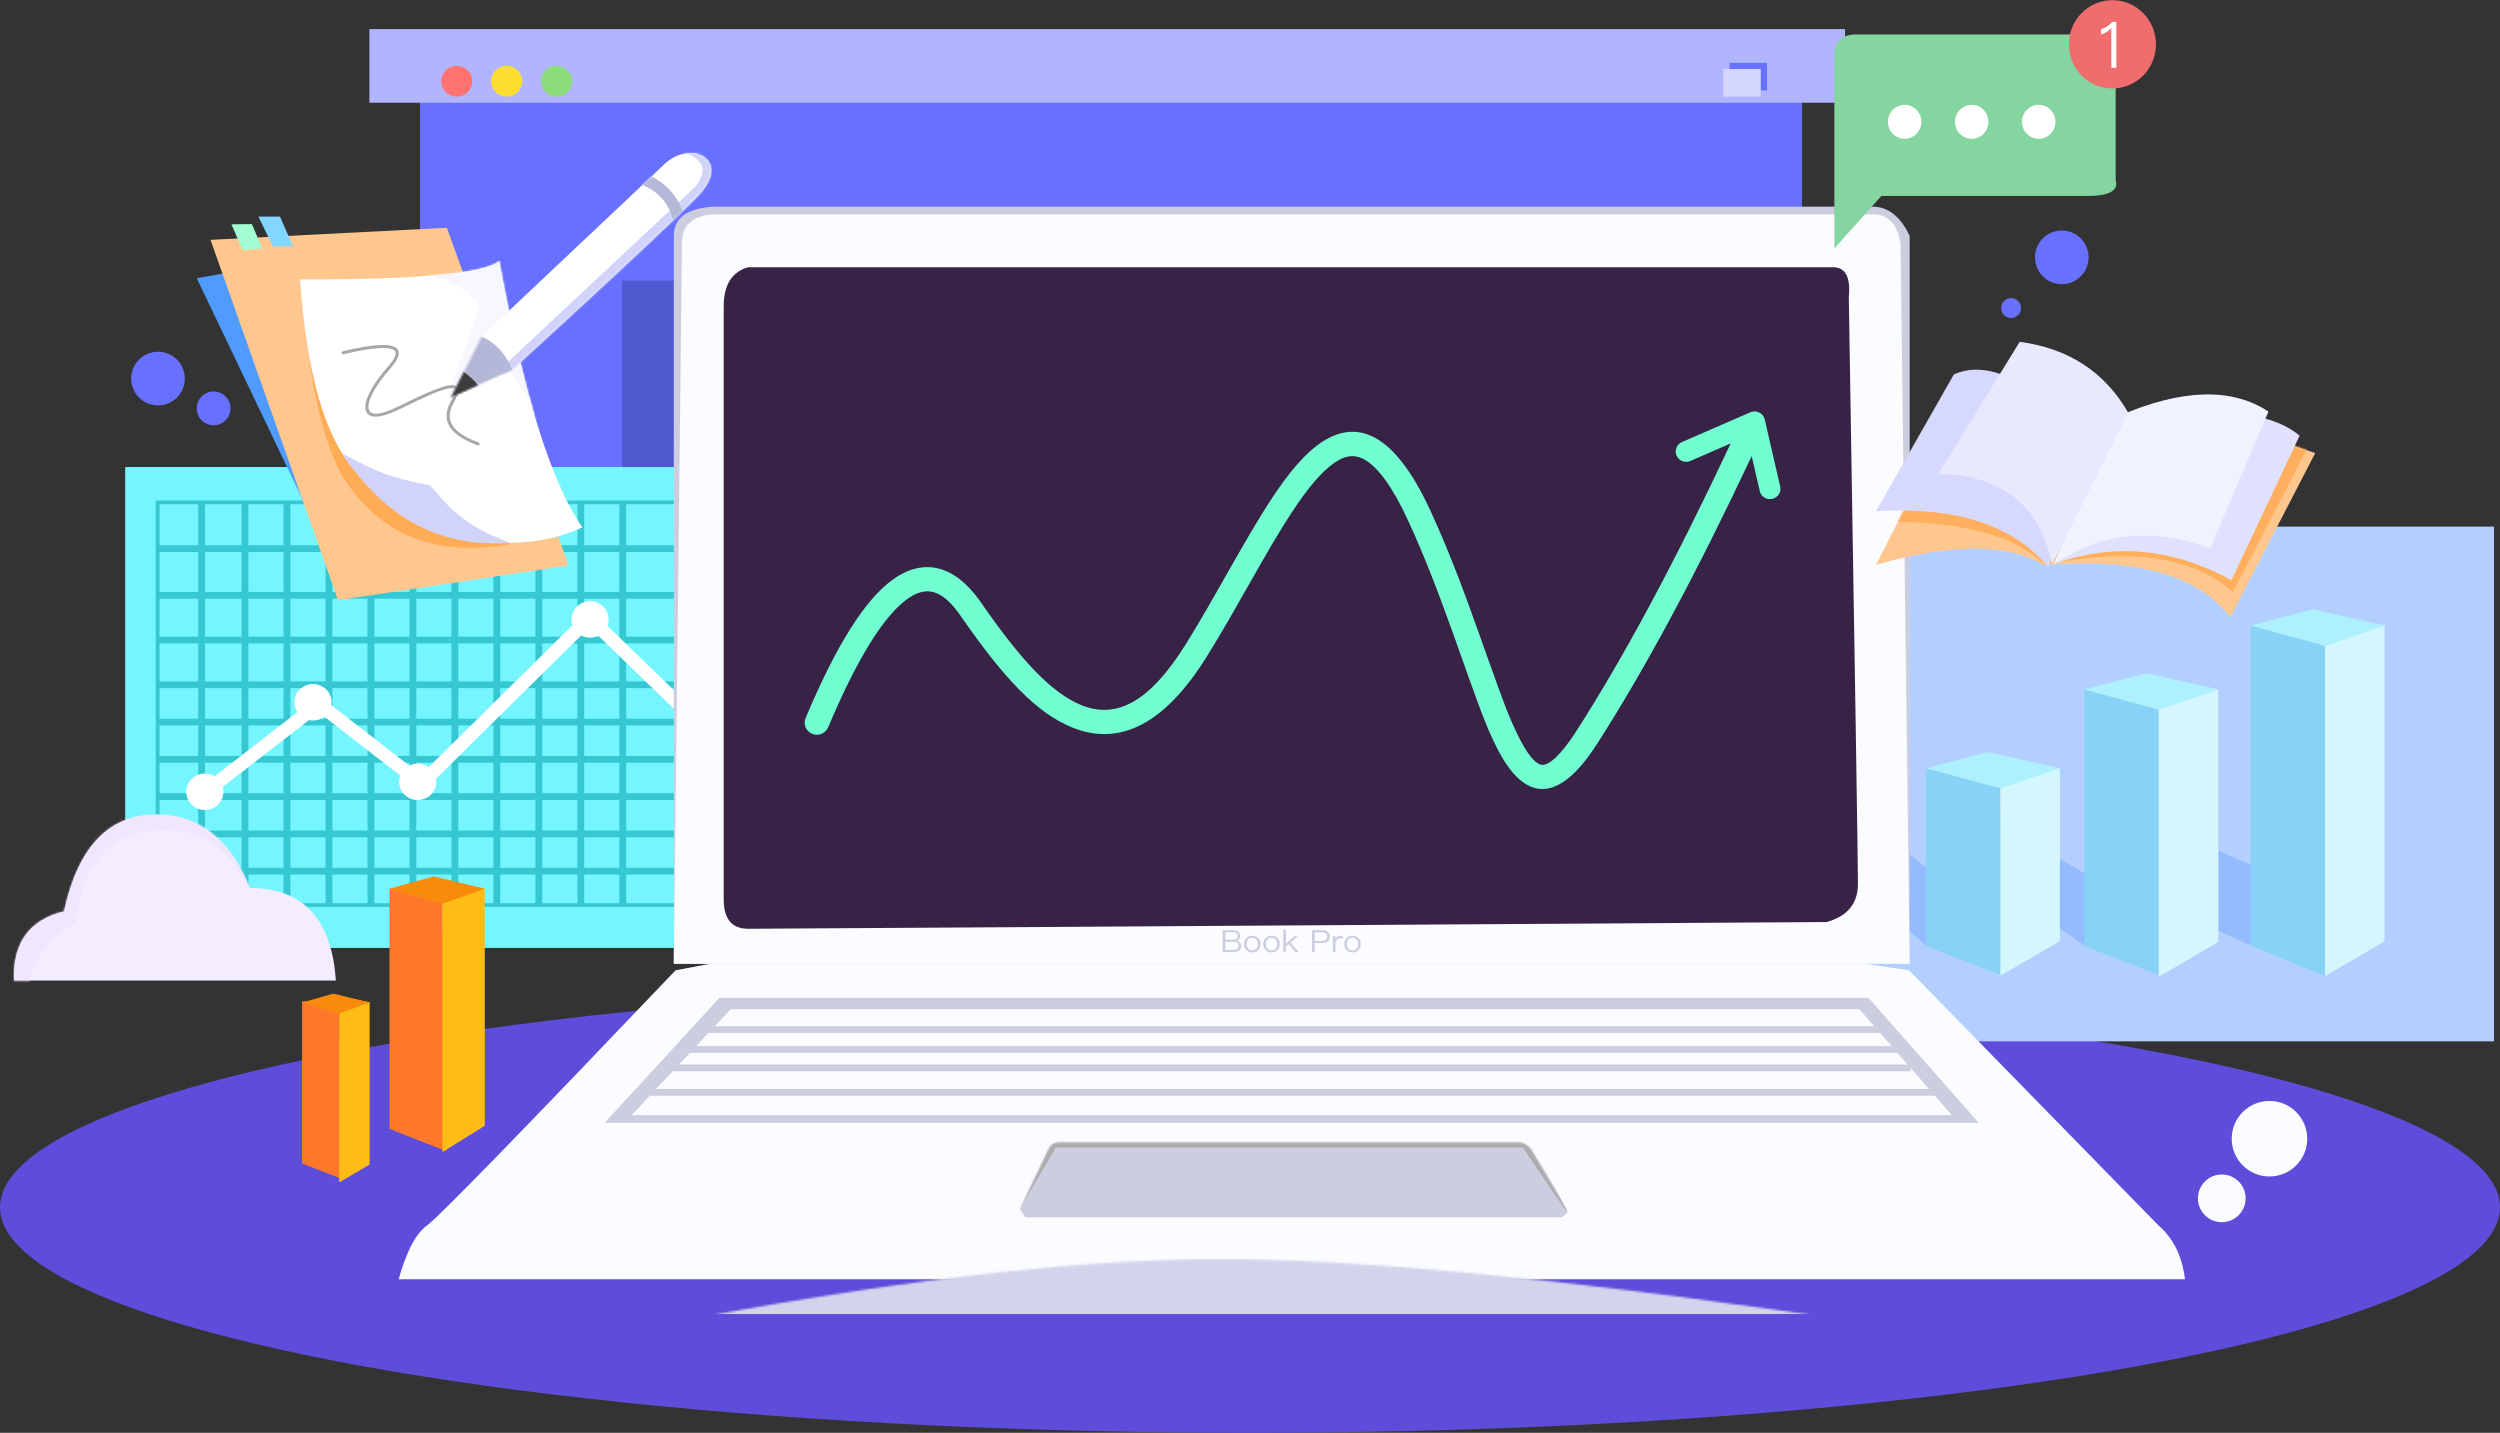 <?xml version="1.0" encoding="UTF-8"?>
<svg width="1258px" height="721px" viewBox="0 0 1258 721" version="1.1" xmlns="http://www.w3.org/2000/svg" xmlns:xlink="http://www.w3.org/1999/xlink">
    <rect x="0" y="0" width="1258" height="721" fill="#333333" stroke="none"/>
    <!-- Generator: Sketch 60.1 (88133) - https://sketch.com -->
    <title>办公电脑</title>
    <desc>Created with Sketch.</desc>
    <defs>
        <path d="M139.937,33.756 C256.089,11.252 351.21,6.39488462e-14 425.3,6.39488462e-14 C499.391,6.39488462e-14 611.169,11.252 760.636,33.756 L886.215,162.202 C893.65,168.629 898.071,177.633 899.478,189.211 L0.604,189.211 C4.605,175.056 9.34,166.052 14.807,162.202 C20.274,158.351 61.984,115.536 139.937,33.756 Z" id="path-1"></path>
        <path d="M273.578,2.84217094e-14 L12.327,2.84217094e-14 C4.113,2.32 0.006,8.883 0.006,19.688 C0.006,30.493 0.006,129.739 0.006,317.426 C-0.177,327.729 3.93,332.881 12.327,332.881 C20.724,332.881 201.622,331.751 555.021,329.49 C565.509,326.557 570.753,320.144 570.753,310.249 C570.753,300.354 569.221,201.921 566.158,14.951 C567.144,4.984 564.48,2.84217094e-14 558.166,2.84217094e-14 C551.852,2.84217094e-14 456.989,2.84217094e-14 273.578,2.84217094e-14 Z" id="path-3"></path>
        <path d="M20.378,0.406 L251.265,0.406 C253.435,0.322 255.506,1.439 257.477,3.757 C267.22,19.799 274.68,32.355 275.529,34.256 C276.095,35.524 275.18,36.79 272.784,38.055 L2.978,38.055 L0.44,33.938 C9.2,15.401 14.063,5.178 15.029,3.269 C15.994,1.36 17.777,0.406 20.378,0.406 Z" id="path-5"></path>
        <path d="M0.034,84.418 C35.792,84.418 89.781,84.418 162,84.418 C159.944,53.363 145.488,37.835 118.634,37.835 C108.402,12.431 91.992,0.165 69.406,1.036 C46.82,1.907 32.094,18.095 25.229,49.6 C7.793,53.865 -0.605,65.472 0.034,84.418 Z" id="path-7"></path>
        <path d="M0,10.037 C58.79,10.235 92.206,7.157 100.249,0.803 C112.521,67.963 126.465,112.63 142.08,134.804 C127.619,141.672 110.513,143.975 90.762,141.713 C61.136,138.321 48.841,130.623 26.857,105.326 C12.201,88.46 3.249,56.698 0,10.037 Z" id="path-9"></path>
        <path d="M15.161,92.568 C67.827,42.852 98.608,13.815 107.505,5.456 C120.849,-7.082 141.892,3.513 124.058,21.78 C112.168,33.958 81.06,63.052 30.733,109.062 L0.001,122.904 L15.161,92.568 Z" id="path-11"></path>
        <path d="M35.979,5.893 L0,76.422 C37.513,65.558 65.653,65.558 84.42,76.422 C131.18,72.883 162.468,81.673 178.285,102.792 L221,20.18 L162.074,0 L35.979,5.893 Z" id="path-13"></path>
    </defs>
    <g id="页面-1" stroke="none" stroke-width="1" fill="none" fill-rule="evenodd">
        <g id="画板" transform="translate(-1619, -784)">
            <g id="办公电脑" transform="translate(1619, 784)">
                <g id="编组-3" transform="translate(211, 27)">
                    <g id="矩形">
                        <g id="蒙版" fill="#6871FF">
                            <g transform="translate(0.348, 0)" id="矩形">
                                <rect x="0" y="0" width="695.43" height="409"></rect>
                            </g>
                        </g>
                        <rect fill="#B1B5FF" x="-25.117" y="-12.347" width="742.525" height="37.042"></rect>
                        <ellipse id="椭圆形" fill="#FF7272" cx="18.838" cy="13.891" rx="7.849" ry="7.717"></ellipse>
                        <ellipse id="椭圆形备份-94" fill="#FFDE30" cx="43.955" cy="13.891" rx="7.849" ry="7.717"></ellipse>
                        <ellipse id="椭圆形备份-95" fill="#8BDD7A" cx="69.072" cy="13.891" rx="7.849" ry="7.717"></ellipse>
                    </g>
                    <rect id="矩形" fill="#5058D0" x="102.038" y="114.211" width="572.984" height="263.921"></rect>
                    <rect id="矩形" fill="#6871FF" x="659.324" y="4.63" width="18.838" height="13.891"></rect>
                    <rect id="矩形备份-3" fill="#D4D6FF" x="656.185" y="7.717" width="18.838" height="13.891"></rect>
                </g>
                <ellipse id="椭圆形-2" fill="#5D4DDA" cx="629" cy="607.5" rx="629" ry="113.5"></ellipse>
                <g id="表格" transform="translate(63, 235)">
                    <rect id="矩形" fill="#74F5FF" x="0" y="0" width="409" height="242"></rect>
                    <path d="M15.362,221.364 L15.362,16.884 L309.15,16.884 L309.15,221.364 L15.362,221.364 Z M79.688,205.075 L62.003,205.075 L62.003,219.488 L79.688,219.488 L79.688,205.075 Z M164.176,205.075 L146.491,205.075 L146.491,219.488 L164.176,219.488 L164.176,205.075 Z M100.81,205.075 L83.125,205.075 L83.125,219.488 L100.81,219.488 L100.81,205.075 Z M185.298,205.075 L167.613,205.075 L167.613,219.488 L185.298,219.488 L185.298,205.075 Z M36.724,205.075 L17.282,205.075 L17.282,219.488 L36.724,219.488 L36.724,205.075 Z M206.42,205.075 L188.735,205.075 L188.735,219.488 L206.42,219.488 L206.42,205.075 Z M121.932,205.075 L104.247,205.075 L104.247,219.488 L121.932,219.488 L121.932,205.075 Z M227.542,205.075 L209.857,205.075 L209.857,219.488 L227.542,219.488 L227.542,205.075 Z M58.566,205.075 L40.161,205.075 L40.161,219.488 L58.566,219.488 L58.566,205.075 Z M248.664,205.075 L230.979,205.075 L230.979,219.488 L248.664,219.488 L248.664,205.075 Z M143.054,205.075 L125.369,205.075 L125.369,219.488 L143.054,219.488 L143.054,205.075 Z M307.23,18.76 L252.101,18.759 L252.101,39.388 L279.327,39.388 L279.327,42.797 L252.101,42.797 L252.101,62.845 L279.327,62.845 L279.327,66.253 L252.101,66.253 L252.101,85.356 L279.327,85.357 L279.327,88.765 L252.101,88.765 L252.101,107.868 L279.327,107.868 L279.327,111.277 L252.101,111.276 L252.101,126.628 L279.327,126.628 L279.327,130.036 L252.101,130.036 L252.101,145.387 L279.327,145.388 L279.327,148.796 L252.101,148.796 L252.101,164.147 L279.327,164.147 L279.327,167.556 L252.101,167.556 L252.101,182.907 L279.327,182.907 L279.327,186.315 L252.101,186.315 L252.101,201.666 L279.327,201.667 L279.327,205.075 L252.101,205.075 L252.101,219.488 L307.23,219.488 L307.23,18.76 Z M248.664,201.666 L248.664,186.315 L230.979,186.315 L230.979,201.666 L248.664,201.666 Z M164.176,186.315 L146.491,186.315 L146.491,201.666 L164.176,201.666 L164.176,186.315 Z M143.054,186.315 L125.369,186.315 L125.369,201.666 L143.054,201.666 L143.054,186.315 Z M121.932,186.315 L104.247,186.315 L104.247,201.666 L121.932,201.666 L121.932,186.315 Z M100.81,186.315 L83.125,186.315 L83.125,201.666 L100.81,201.666 L100.81,186.315 Z M79.688,186.315 L62.003,186.315 L62.003,201.666 L79.688,201.666 L79.688,186.315 Z M58.566,186.315 L40.161,186.315 L40.161,201.666 L58.566,201.666 L58.566,186.315 Z M36.724,186.315 L17.282,186.315 L17.282,201.667 L36.724,201.666 L36.724,186.315 Z M185.298,186.315 L167.613,186.315 L167.613,201.666 L185.298,201.666 L185.298,186.315 Z M206.42,186.315 L188.735,186.315 L188.735,201.666 L206.42,201.666 L206.42,186.315 Z M227.542,186.315 L209.857,186.315 L209.857,201.666 L227.542,201.666 L227.542,186.315 Z M248.664,182.907 L248.664,167.556 L230.979,167.556 L230.979,182.907 L248.664,182.907 Z M164.176,167.556 L146.491,167.556 L146.491,182.907 L164.176,182.907 L164.176,167.556 Z M143.054,167.556 L125.369,167.556 L125.369,182.907 L143.054,182.907 L143.054,167.556 Z M121.932,167.556 L104.247,167.556 L104.247,182.907 L121.932,182.907 L121.932,167.556 Z M100.81,167.556 L83.125,167.556 L83.125,182.907 L100.81,182.907 L100.81,167.556 Z M79.688,167.556 L62.003,167.556 L62.003,182.907 L79.688,182.907 L79.688,167.556 Z M58.566,167.556 L40.161,167.556 L40.161,182.907 L58.566,182.907 L58.566,167.556 Z M36.724,167.556 L17.282,167.556 L17.282,182.907 L36.724,182.907 L36.724,167.556 Z M185.298,167.556 L167.613,167.556 L167.613,182.907 L185.298,182.907 L185.298,167.556 Z M206.42,167.556 L188.735,167.556 L188.735,182.907 L206.42,182.907 L206.42,167.556 Z M227.542,167.556 L209.857,167.556 L209.857,182.907 L227.542,182.907 L227.542,167.556 Z M248.664,164.147 L248.664,148.796 L230.979,148.796 L230.979,164.147 L248.664,164.147 Z M227.542,148.796 L209.857,148.796 L209.857,164.147 L227.542,164.147 L227.542,148.796 Z M206.42,148.796 L188.735,148.796 L188.735,164.147 L206.42,164.147 L206.42,148.796 Z M185.298,148.796 L167.613,148.796 L167.613,164.147 L185.298,164.147 L185.298,148.796 Z M164.176,148.796 L146.491,148.796 L146.491,164.147 L164.176,164.147 L164.176,148.796 Z M143.054,148.796 L125.369,148.796 L125.369,164.147 L143.054,164.147 L143.054,148.796 Z M121.932,148.796 L104.247,148.796 L104.247,164.147 L121.932,164.147 L121.932,148.796 Z M100.81,148.796 L83.125,148.796 L83.125,164.147 L100.81,164.147 L100.81,148.796 Z M79.688,148.796 L62.003,148.796 L62.003,164.147 L79.688,164.147 L79.688,148.796 Z M58.566,148.796 L40.161,148.796 L40.161,164.147 L58.566,164.147 L58.566,148.796 Z M36.724,148.796 L17.282,148.796 L17.282,164.147 L36.724,164.147 L36.724,148.796 Z M248.664,145.387 L248.664,130.036 L230.979,130.036 L230.979,145.387 L248.664,145.387 Z M58.566,130.036 L40.161,130.036 L40.161,145.387 L58.566,145.387 L58.566,130.036 Z M79.688,130.036 L62.003,130.036 L62.003,145.387 L79.688,145.387 L79.688,130.036 Z M100.81,130.036 L83.125,130.036 L83.125,145.387 L100.81,145.387 L100.81,130.036 Z M121.932,130.036 L104.247,130.036 L104.247,145.387 L121.932,145.387 L121.932,130.036 Z M143.054,130.036 L125.369,130.036 L125.369,145.387 L143.054,145.387 L143.054,130.036 Z M164.176,130.036 L146.491,130.036 L146.491,145.387 L164.176,145.387 L164.176,130.036 Z M185.298,130.036 L167.613,130.036 L167.613,145.387 L185.298,145.387 L185.298,130.036 Z M206.42,130.036 L188.735,130.036 L188.735,145.387 L206.42,145.387 L206.42,130.036 Z M227.542,130.036 L209.857,130.036 L209.857,145.387 L227.542,145.387 L227.542,130.036 Z M36.724,130.036 L17.282,130.036 L17.282,145.388 L36.724,145.387 L36.724,130.036 Z M248.664,126.628 L248.664,111.276 L230.979,111.276 L230.979,126.628 L248.664,126.628 Z M58.566,111.276 L40.161,111.276 L40.161,126.628 L58.566,126.628 L58.566,111.276 Z M36.724,111.276 L17.282,111.277 L17.282,126.628 L36.724,126.628 L36.724,111.276 Z M79.688,111.276 L62.003,111.276 L62.003,126.628 L79.688,126.628 L79.688,111.276 Z M100.81,111.276 L83.125,111.276 L83.125,126.628 L100.81,126.628 L100.81,111.276 Z M121.932,111.276 L104.247,111.276 L104.247,126.628 L121.932,126.628 L121.932,111.276 Z M143.054,111.276 L125.369,111.276 L125.369,126.628 L143.054,126.628 L143.054,111.276 Z M164.176,111.276 L146.491,111.276 L146.491,126.628 L164.176,126.628 L164.176,111.276 Z M185.298,111.276 L167.613,111.276 L167.613,126.628 L185.298,126.628 L185.298,111.276 Z M206.42,111.276 L188.735,111.276 L188.735,126.628 L206.42,126.628 L206.42,111.276 Z M227.542,111.276 L209.857,111.276 L209.857,126.628 L227.542,126.628 L227.542,111.276 Z M248.664,107.868 L248.664,88.765 L230.979,88.765 L230.979,107.868 L248.664,107.868 Z M227.542,88.765 L209.857,88.765 L209.857,107.868 L227.542,107.868 L227.542,88.765 Z M206.42,88.765 L188.735,88.765 L188.735,107.868 L206.42,107.868 L206.42,88.765 Z M185.298,88.765 L167.613,88.765 L167.613,107.868 L185.298,107.868 L185.298,88.765 Z M164.176,88.765 L146.491,88.765 L146.491,107.868 L164.176,107.868 L164.176,88.765 Z M143.054,88.765 L125.369,88.765 L125.369,107.868 L143.054,107.868 L143.054,88.765 Z M121.932,88.765 L104.247,88.765 L104.247,107.868 L121.932,107.868 L121.932,88.765 Z M100.81,88.765 L83.125,88.765 L83.125,107.868 L100.81,107.868 L100.81,88.765 Z M79.688,88.765 L62.003,88.765 L62.003,107.868 L79.688,107.868 L79.688,88.765 Z M58.566,88.765 L40.161,88.765 L40.161,107.868 L58.566,107.868 L58.566,88.765 Z M36.724,88.765 L17.282,88.765 L17.282,107.868 L36.724,107.868 L36.724,88.765 Z M248.664,85.356 L248.664,66.253 L230.979,66.253 L230.979,85.356 L248.664,85.356 Z M227.542,66.253 L209.857,66.253 L209.857,85.356 L227.542,85.356 L227.542,66.253 Z M100.81,66.253 L83.125,66.253 L83.125,85.356 L100.81,85.356 L100.81,66.253 Z M79.688,66.253 L62.003,66.253 L62.003,85.356 L79.688,85.356 L79.688,66.253 Z M58.566,66.253 L40.161,66.253 L40.161,85.356 L58.566,85.356 L58.566,66.253 Z M36.724,66.253 L17.282,66.253 L17.282,85.357 L36.724,85.356 L36.724,66.253 Z M121.932,66.253 L104.247,66.253 L104.247,85.356 L121.932,85.356 L121.932,66.253 Z M143.054,66.253 L125.369,66.253 L125.369,85.356 L143.054,85.356 L143.054,66.253 Z M164.176,66.253 L146.491,66.253 L146.491,85.356 L164.176,85.356 L164.176,66.253 Z M185.298,66.253 L167.613,66.253 L167.613,85.356 L185.298,85.356 L185.298,66.253 Z M206.42,66.253 L188.735,66.253 L188.735,85.356 L206.42,85.356 L206.42,66.253 Z M248.664,62.845 L248.664,42.797 L230.979,42.797 L230.979,62.845 L248.664,62.845 Z M227.542,42.797 L209.857,42.797 L209.857,62.845 L227.542,62.845 L227.542,42.797 Z M206.42,42.797 L188.735,42.797 L188.735,62.845 L206.42,62.845 L206.42,42.797 Z M185.298,42.797 L167.613,42.797 L167.613,62.845 L185.298,62.845 L185.298,42.797 Z M164.176,42.797 L146.491,42.797 L146.491,62.845 L164.176,62.845 L164.176,42.797 Z M143.054,42.797 L125.369,42.797 L125.369,62.845 L143.054,62.845 L143.054,42.797 Z M121.932,42.797 L104.247,42.797 L104.247,62.845 L121.932,62.845 L121.932,42.797 Z M100.81,42.797 L83.125,42.797 L83.125,62.845 L100.81,62.845 L100.81,42.797 Z M79.688,42.797 L62.003,42.797 L62.003,62.845 L79.688,62.845 L79.688,42.797 Z M58.566,42.797 L40.161,42.797 L40.161,62.845 L58.566,62.845 L58.566,42.797 Z M36.724,42.797 L17.282,42.797 L17.282,62.845 L36.724,62.845 L36.724,42.797 Z M248.664,39.388 L248.664,18.759 L230.979,18.759 L230.979,39.388 L248.664,39.388 Z M227.542,18.759 L209.857,18.759 L209.857,39.388 L227.542,39.388 L227.542,18.759 Z M206.42,18.759 L188.735,18.759 L188.735,39.388 L206.42,39.388 L206.42,18.759 Z M185.298,18.759 L167.613,18.759 L167.613,39.388 L185.298,39.388 L185.298,18.759 Z M164.176,18.759 L146.491,18.759 L146.491,39.388 L164.176,39.388 L164.176,18.759 Z M143.054,18.759 L125.369,18.759 L125.369,39.388 L143.054,39.388 L143.054,18.759 Z M121.932,18.759 L104.247,18.759 L104.247,39.388 L121.932,39.388 L121.932,18.759 Z M100.81,18.759 L83.125,18.759 L83.125,39.388 L100.81,39.388 L100.81,18.759 Z M79.688,18.759 L62.003,18.759 L62.003,39.388 L79.688,39.388 L79.688,18.759 Z M58.566,18.759 L40.161,18.759 L40.161,39.388 L58.566,39.388 L58.566,18.759 Z M36.724,18.759 L17.282,18.76 L17.282,39.388 L36.724,39.388 L36.724,18.759 Z" id="形状结合" fill="#35C8D3" fill-rule="nonzero"></path>
                    <g id="编组-20" transform="translate(30.723, 67.535)" fill="#FFFFFF">
                        <path d="M118.117,87.323 L202.871,3.641 L298.586,96.286 C299.923,97.579 299.937,99.691 298.617,101.002 C297.367,102.244 295.369,102.322 294.025,101.226 L293.808,101.033 L202.919,13.058 L118.662,96.253 L66.738,55.946 L17.134,94.405 C15.661,95.547 13.522,95.302 12.357,93.857 C11.192,92.412 11.442,90.315 12.916,89.172 L66.741,47.441 L118.117,87.323 Z" id="路径-354" fill-rule="nonzero"></path>
                        <ellipse id="椭圆形" cx="9.353" cy="95.883" rx="9.353" ry="9.171"></ellipse>
                        <ellipse id="椭圆形备份-19" cx="63.767" cy="50.86" rx="9.353" ry="9.171"></ellipse>
                        <ellipse id="椭圆形备份-20" cx="116.481" cy="90.88" rx="9.353" ry="9.171"></ellipse>
                        <ellipse id="椭圆形备份-21" cx="203.204" cy="9.171" rx="9.353" ry="9.171"></ellipse>
                    </g>
                </g>
                <g id="柱状图" transform="translate(903, 265)">
                    <rect id="蒙版" fill="#B3CFFF" x="0" y="0" width="352" height="259"></rect>
                    <polygon id="路径-24" fill="#93BBFE" points="229.481 210.687 156.269 177.618 145.856 210.687 89.027 171.197 66.122 210.687 21.912 173.198 41.83 151.623 73.588 177.618 91.631 142.81 149.81 176.748 168.389 142.81 294.495 199.323"></polygon>
                    <g id="编组-19" transform="translate(229.481, 41.591)">
                        <polygon id="路径-349" fill="#88D2F7" points="-2.48689958e-14 8.224 -2.48689958e-14 169.126 37.456 184.643 37.456 18.426 26.868 7.017"></polygon>
                        <polygon id="路径-350" fill="#D3F6FF" points="67.429 8.224 67.429 167.089 37.456 184.643 37.456 14.129 40.502 2.988"></polygon>
                        <polygon id="路径-348" fill="#AFF0FF" points="4.54747351e-13 8.224 31.267 -1.725398e-14 67.429 8.224 37.456 18.426"></polygon>
                    </g>
                    <g id="编组-19备份-3" transform="translate(145.856, 73.73)">
                        <polygon id="路径-349" fill="#88D2F7" points="-2.48689958e-14 8.235 -2.48689958e-14 137.4 39.244 152.505 37.456 18.451 26.868 7.026"></polygon>
                        <polygon id="路径-350" fill="#D3F6FF" points="67.429 8.235 67.429 135.218 37.456 152.795 37.456 14.148 40.502 2.992"></polygon>
                        <polygon id="路径-348" fill="#AFF0FF" points="4.54747351e-13 8.235 31.267 -1.72758814e-14 67.429 8.235 37.456 18.451"></polygon>
                    </g>
                    <g id="编组-19备份-4" transform="translate(66.122, 113.431)">
                        <polygon id="路径-349" fill="#88D2F7" points="-2.48689958e-14 8.168 -2.48689958e-14 97.717 38.569 112.565 37.456 18.301 26.868 6.969"></polygon>
                        <polygon id="路径-350" fill="#D3F6FF" points="67.429 8.168 67.429 95.131 37.456 112.565 37.456 14.033 40.502 2.968"></polygon>
                        <polygon id="路径-348" fill="#AFF0FF" points="4.54747351e-13 8.168 31.267 -1.7142648e-14 67.429 8.168 37.456 18.301"></polygon>
                    </g>
                </g>
                <g id="book-pro" transform="translate(200, 104)">
                    <g id="矩形" transform="translate(0, 350.507)">
                        <mask id="mask-2" fill="white">
                            <use xlink:href="#path-1"></use>
                        </mask>
                        <use id="蒙版" fill="#FBFCFF" xlink:href="#path-1"></use>
                        <rect fill="#D3D4EC" mask="url(#mask-2)" x="-10.908" y="179.015" width="934.985" height="27.705"></rect>
                        <path d="M393.792,173 C423.962,173.276 481.639,173.14 510.689,173 C519.698,173.104 526.002,181.463 510.689,182.253 C481.161,182.18 423.991,182.442 393.792,182.253 C386.582,181.795 379.959,175.851 393.792,173 Z" id="路径-257" fill="#D3D4EC" mask="url(#mask-2)"></path>
                    </g>
                    <path d="M384.798,0 L159.08,0 C145.73,0.754 139.056,5.648 139.056,14.682 C139.056,23.715 139.056,145.817 139.056,380.986 L760.944,380.986 L760.944,14.682 C756.272,4.894 750.074,0 742.35,0 C734.626,0 615.442,0 384.798,0 Z" id="路径-254备份" fill="#CDCDE0"></path>
                    <path d="M384.798,3.81 L159.08,3.81 C148.442,4.556 143.123,9.401 143.123,18.345 C143.123,27.288 141.767,148.169 139.056,380.986 L760.944,380.986 L756.353,18.345 C754.742,8.655 750.074,3.81 742.35,3.81 C734.626,3.81 615.442,3.81 384.798,3.81 Z" id="路径-254" fill="#FBFCFF"></path>
                    <path d="M420.496,375.055 C421.708,375.055 422.67,374.824 423.367,374.393 C424.18,373.869 424.595,373.068 424.595,371.99 C424.595,371.251 424.363,370.665 423.931,370.203 C423.5,369.741 422.902,369.433 422.122,369.31 C422.72,369.125 423.201,368.832 423.566,368.432 C423.915,367.985 424.097,367.446 424.097,366.83 C424.097,365.967 423.782,365.29 423.151,364.797 C422.504,364.304 421.625,364.057 420.529,364.057 L415.236,364.057 L415.236,375.055 L420.496,375.055 Z M420.198,368.863 L416.597,368.863 L416.597,365.12 L420.214,365.12 C421.044,365.12 421.674,365.259 422.106,365.567 C422.537,365.875 422.753,366.337 422.753,366.953 C422.753,367.585 422.521,368.062 422.089,368.386 C421.658,368.694 421.027,368.863 420.198,368.863 Z M420.38,373.993 L416.597,373.993 L416.597,369.911 L420.38,369.911 C421.293,369.911 421.99,370.065 422.471,370.404 C422.969,370.742 423.234,371.266 423.234,371.975 C423.234,372.683 422.936,373.222 422.355,373.561 C421.857,373.839 421.21,373.993 420.38,373.993 Z M430.137,375.271 C431.415,375.271 432.444,374.855 433.224,374.023 C433.937,373.253 434.302,372.267 434.302,371.081 C434.302,369.88 433.937,368.894 433.207,368.108 C432.444,367.277 431.415,366.876 430.137,366.876 C428.843,366.876 427.831,367.277 427.067,368.108 C426.337,368.894 425.972,369.88 425.972,371.081 C425.972,372.267 426.337,373.253 427.067,374.023 C427.831,374.855 428.843,375.271 430.137,375.271 Z M430.137,374.239 C429.225,374.239 428.511,373.916 428.013,373.269 C427.549,372.683 427.333,371.959 427.333,371.081 C427.333,370.188 427.549,369.464 428.013,368.879 C428.511,368.232 429.225,367.908 430.137,367.908 C431.033,367.908 431.747,368.232 432.278,368.879 C432.726,369.464 432.958,370.188 432.958,371.081 C432.958,371.944 432.726,372.683 432.278,373.269 C431.747,373.916 431.033,374.239 430.137,374.239 Z M439.861,375.271 C441.139,375.271 442.168,374.855 442.948,374.023 C443.661,373.253 444.026,372.267 444.026,371.081 C444.026,369.88 443.661,368.894 442.931,368.108 C442.168,367.277 441.139,366.876 439.861,366.876 C438.567,366.876 437.555,367.277 436.791,368.108 C436.061,368.894 435.696,369.88 435.696,371.081 C435.696,372.267 436.061,373.253 436.791,374.023 C437.555,374.855 438.567,375.271 439.861,375.271 Z M439.861,374.239 C438.949,374.239 438.235,373.916 437.737,373.269 C437.273,372.683 437.057,371.959 437.057,371.081 C437.057,370.188 437.273,369.464 437.737,368.879 C438.235,368.232 438.949,367.908 439.861,367.908 C440.757,367.908 441.471,368.232 442.002,368.879 C442.45,369.464 442.682,370.188 442.682,371.081 C442.682,371.944 442.45,372.683 442.002,373.269 C441.471,373.916 440.757,374.239 439.861,374.239 Z M447.079,375.055 L447.079,372.237 L448.44,371.097 L451.792,375.055 L453.501,375.055 L449.353,370.296 L453.136,367.092 L451.377,367.092 L447.079,370.789 L447.079,363.842 L445.752,363.842 L445.752,375.055 L447.079,375.055 Z M461.582,375.055 L461.582,370.558 L465.051,370.558 C467.772,370.558 469.149,369.464 469.149,367.292 C469.149,365.135 467.789,364.057 465.067,364.057 L460.222,364.057 L460.222,375.055 L461.582,375.055 Z M464.984,369.464 L461.582,369.464 L461.582,365.151 L464.984,365.151 C465.93,365.151 466.627,365.32 467.092,365.69 C467.556,366.013 467.789,366.553 467.789,367.292 C467.789,368.031 467.556,368.57 467.108,368.925 C466.644,369.279 465.947,369.464 464.984,369.464 Z M472.02,375.055 L472.02,370.835 C472.02,370.095 472.236,369.464 472.7,368.94 C473.148,368.386 473.712,368.124 474.376,368.124 C474.791,368.124 475.223,368.17 475.654,368.293 L475.654,367.061 C475.339,366.938 474.94,366.876 474.476,366.876 C473.878,366.876 473.364,367.046 472.916,367.384 C472.551,367.646 472.252,368.016 472.02,368.478 L472.02,367.092 L470.709,367.092 L470.709,375.055 L472.02,375.055 Z M480.599,375.271 C481.877,375.271 482.905,374.855 483.685,374.023 C484.399,373.253 484.764,372.267 484.764,371.081 C484.764,369.88 484.399,368.894 483.669,368.108 C482.905,367.277 481.877,366.876 480.599,366.876 C479.305,366.876 478.292,367.277 477.529,368.108 C476.799,368.894 476.434,369.88 476.434,371.081 C476.434,372.267 476.799,373.253 477.529,374.023 C478.292,374.855 479.305,375.271 480.599,375.271 Z M480.599,374.239 C479.686,374.239 478.973,373.916 478.475,373.269 C478.01,372.683 477.795,371.959 477.795,371.081 C477.795,370.188 478.01,369.464 478.475,368.879 C478.973,368.232 479.686,367.908 480.599,367.908 C481.495,367.908 482.209,368.232 482.74,368.879 C483.188,369.464 483.42,370.188 483.42,371.081 C483.42,371.944 483.188,372.683 482.74,373.269 C482.209,373.916 481.495,374.239 480.599,374.239 Z" id="BookPro" fill="#CDCDE0" fill-rule="nonzero"></path>
                    <g id="形状结合" transform="translate(164.163, 30.479)">
                        <g id="蒙版">
                            <mask id="mask-4" fill="white">
                                <use xlink:href="#path-3"></use>
                            </mask>
                            <use fill="#382346" xlink:href="#path-3"></use>
                        </g>
                        <path d="M523.77,76.292 L523.849,76.596 L531.625,110.342 C532.27,113.138 530.492,115.92 527.655,116.555 C524.919,117.167 522.197,115.56 521.428,112.937 L521.351,112.642 L517.287,95.008 C489.521,154.062 463.557,202.389 439.373,240.01 C419.889,270.32 402.804,269.367 388.829,241.336 L387.551,238.703 L387.315,238.208 C383.883,230.971 381.452,224.739 374.802,206.127 L366.909,183.944 C358.559,160.665 352.356,144.863 344.629,127.959 C336.681,110.573 329.13,100.412 322.239,96.666 C316.956,93.795 311.803,94.729 305.337,99.861 C298.609,105.202 291.26,114.592 282.317,128.866 L280.84,131.245 C277.652,136.418 274.293,142.129 270.025,149.58 L255.27,175.469 L253.587,178.375 C249.72,185.027 246.256,190.808 242.851,196.259 C221.738,230.059 199.102,241.265 175.257,231.54 C157.48,224.289 141.15,206.949 120.066,176.617 L119.273,175.473 C110.026,162.104 101.908,159.905 92.057,167.169 C80.277,175.853 66.923,197.378 52.575,231.49 C51.275,234.581 47.679,236.047 44.543,234.766 C41.408,233.485 39.919,229.942 41.219,226.852 L42.312,224.273 C57.045,189.761 70.992,167.571 84.693,157.469 C100.488,145.823 116.185,149.902 129.013,168.054 L130.951,170.838 C150.349,198.597 165.311,214.373 179.957,220.346 C197.369,227.448 214.112,219.159 232.383,189.908 L233.817,187.6 C236.935,182.546 240.156,177.128 243.75,170.925 L259.323,143.621 C263.849,135.718 267.38,129.725 270.782,124.231 L271.225,123.517 C281.129,107.591 289.366,96.984 297.626,90.427 C318.44,73.905 337.787,84.142 355.306,121.833 L355.837,122.983 C364.387,141.688 371.073,158.978 380.641,185.912 L385.233,198.841 C393.114,220.964 395.378,226.741 399.216,234.674 L399.49,235.238 C404.476,245.482 408.687,250.171 411.767,250.4 C415.304,250.663 421.163,245.701 428.989,233.527 C453.029,196.131 478.951,147.828 506.733,88.639 L486.473,97.466 C483.906,98.583 480.922,97.52 479.658,95.091 L479.524,94.816 C478.39,92.287 479.469,89.346 481.933,88.1 L482.213,87.969 L516.582,72.997 C519.516,71.719 522.89,73.302 523.77,76.292 Z" fill="#71FFD2" fill-rule="nonzero"></path>
                    </g>
                    <polygon id="路径-256" fill="#CDCDE0" points="161.983 398.13 740.229 398.13 795.708 460.993 104.292 460.993"></polygon>
                    <g id="路径-258" transform="translate(312.876, 470.518)">
                        <mask id="mask-6" fill="white">
                            <use xlink:href="#path-5"></use>
                        </mask>
                        <use id="蒙版" fill="#CDCDE0" xlink:href="#path-5"></use>
                        <polygon fill="#ACACAC" mask="url(#mask-6)" points="-1.124 36.168 18.323 3.002 253.493 3.002 277.255 38.055 257.051 -2.732 12.725 -2.732"></polygon>
                    </g>
                    <polygon id="路径-259" fill="#FBFCFF" points="167.655 403.845 735.617 403.845 782.189 457.183 117.811 457.183"></polygon>
                    <polygon id="路径-19" fill="#CDCDE0" fill-rule="nonzero" points="747.298 412.388 747.298 415.791 155.113 415.791 155.113 412.388"></polygon>
                    <polygon id="路径-19备份" fill="#CDCDE0" fill-rule="nonzero" points="755.217 422.407 755.217 425.809 144.783 425.809 144.783 422.407"></polygon>
                    <polygon id="路径-19备份-2" fill="#CDCDE0" fill-rule="nonzero" points="761.478 431.655 761.478 435.057 138.522 435.057 138.522 431.655"></polygon>
                    <polygon id="路径-19备份-3" fill="#CDCDE0" fill-rule="nonzero" points="774 443.985 774 447.388 122.87 447.388 122.87 443.985"></polygon>
                </g>
                <circle id="椭圆形" fill="#6871FF" cx="1037.5" cy="129.5" r="13.5"></circle>
                <circle id="椭圆形" fill="#6871FF" cx="1012" cy="155" r="5"></circle>
                <g id="消息" transform="translate(923, 0)">
                    <path d="M0.064,63.317 L0.064,31.238 C-0.528,21.985 3.006,17.358 10.667,17.358 C18.328,17.358 58.618,17.358 131.535,17.358 C138.244,17.358 141.598,20.682 141.598,27.329 C141.598,33.976 141.598,55.086 141.598,90.657 C143.117,95.951 138.366,98.598 127.345,98.598 C116.323,98.598 81.778,98.598 23.709,98.598 L0.064,124.952 L0.064,63.317 Z" id="路径-261" fill="#85D5A0"></path>
                    <ellipse id="椭圆形" fill="#F06D6D" cx="139.965" cy="22.306" rx="21.918" ry="22.214"></ellipse>
                    <path d="M141.943,34.073 L141.943,10.956 L139.968,10.956 C139.227,11.83 138.363,12.607 137.314,13.319 C136.265,13.967 135.216,14.42 134.229,14.711 L134.229,17.366 C136.296,16.719 138.024,15.683 139.413,14.193 L139.413,34.073 L141.943,34.073 Z" id="1" fill="#FFFFFF" fill-rule="nonzero"></path>
                    <ellipse id="椭圆形" fill="#FFFFFF" cx="35.433" cy="61.297" rx="8.43" ry="8.544"></ellipse>
                    <ellipse id="椭圆形备份-10" fill="#FFFFFF" cx="69.153" cy="61.297" rx="8.43" ry="8.544"></ellipse>
                    <ellipse id="椭圆形备份-11" fill="#FFFFFF" cx="102.873" cy="61.297" rx="8.43" ry="8.544"></ellipse>
                </g>
                <g id="路径-21" transform="translate(7, 409)">
                    <mask id="mask-8" fill="white">
                        <use xlink:href="#path-7"></use>
                    </mask>
                    <use id="蒙版" fill="#F4EDFF" xlink:href="#path-7"></use>
                    <path d="M7.651,87.081 C10.225,72.46 17.974,61.973 30.897,55.62 C33.706,27.238 46.588,11.744 69.543,9.137 C92.498,6.531 108.782,16.612 118.395,39.381 L125.955,15.756 L58.725,-11.019 L4.562,37.01 L-13.443,73.564 L-13.886,87.081 L7.651,87.081 Z" fill="#F0E7FF" mask="url(#mask-8)"></path>
                </g>
                <g id="编组-19备份" transform="translate(196, 441)">
                    <polygon id="路径-349" fill="#FF7829" points="-2.48689958e-14 6.177 -2.48689958e-14 127.035 28.552 138.284 26.634 13.84 19.105 5.271"></polygon>
                    <polygon id="路径-350" fill="#FFBC17" points="47.947 6.177 47.947 125.505 26.634 138.69 26.634 10.613 28.8 2.244"></polygon>
                    <polygon id="路径-348" fill="#F98B0C" points="4.54747351e-13 6.177 22.233 -1.3180962e-14 47.947 6.177 26.634 13.84"></polygon>
                </g>
                <g id="编组-19备份-2" transform="translate(152, 500)">
                    <polygon id="路径-349" fill="#FF7829" points="0 3.945 0 85.471 20.298 93.333 18.7 9.114 13.414 3.333"></polygon>
                    <polygon id="路径-350" fill="#FFBC17" points="34 4.357 34 85.981 18.7 95 18.7 7.391 20.255 1.667"></polygon>
                    <polygon id="路径-348" fill="#F98B0C" points="0 4.463 15.766 -8.8817842e-15 34 4.463 18.887 10"></polygon>
                </g>
                <circle id="椭圆形" fill="#FBFCFF" cx="1142" cy="573" r="19"></circle>
                <circle id="椭圆形" fill="#FBFCFF" cx="1118" cy="603" r="12"></circle>
                <g id="文件页" transform="translate(99, 109)">
                    <polygon id="路径-366" fill="#4F9BFF" points="84.926 15.66 0 31.016 73.508 184.635 157.673 170.926"></polygon>
                    <polygon id="路径-362" fill="#FFC78E" points="6.931 11.69 71.072 193 187.129 175.539 125.869 5.621"></polygon>
                    <path d="M55.307,61.8 C59.684,97.843 66.836,122.542 76.763,135.896 C91.654,155.928 114.298,172.227 157.673,164.893 L60.992,64.587 L55.307,61.8 Z" id="路径-51" fill="#FFAC57"></path>
                    <polygon id="路径-363" fill="#A2FED2" points="17.465 3.885 27.717 3.748 32.99 15.977 23.084 16.864"></polygon>
                    <polygon id="路径-363备份" fill="#82D7FF" points="31.05 5.32562128e-14 41.868 5.32562128e-14 48.515 14.99 38.311 14.99"></polygon>
                    <g id="路径-16" transform="translate(51.98, 21.549)">
                        <mask id="mask-10" fill="white">
                            <use xlink:href="#path-9"></use>
                        </mask>
                        <use id="蒙版" fill="#FFFFFF" xlink:href="#path-9"></use>
                        <path d="M63.386,8.308 C74.531,9.789 83.085,14.24 89.049,21.664 C93.406,27.087 71.38,64.837 75.923,73.432 C100.267,15.556 121.35,84.435 131.407,115.238 L131.575,85.446 L99.471,-11.243 L63.386,8.308 Z" fill="#F6F7FF" mask="url(#mask-10)"></path>
                        <path d="M21.53,46.208 L23.132,45.835 C34.964,43.121 42.748,42.374 46.616,43.635 C51.12,45.102 50.612,48.979 45.694,54.626 L45.393,54.967 C38.256,62.976 34.108,70.548 34.435,74.656 C34.744,78.55 39.572,78.797 49.133,74.129 L54.605,71.478 C64.494,66.732 69.709,64.54 73.547,63.633 L73.79,63.577 C79.87,62.205 81.271,65.092 77.526,71.777 L77.321,72.139 C72.401,80.68 76.448,87.237 89.908,92.113 C90.314,92.26 90.519,92.698 90.368,93.091 C90.216,93.484 89.765,93.684 89.359,93.537 C75.298,88.442 70.613,81.095 75.732,71.787 L76.336,70.719 C79.322,65.34 78.563,64.06 74.146,65.057 L73.666,65.171 C69.43,66.221 63.227,68.96 50.575,75.127 L49.838,75.486 C39.434,80.566 33.307,80.252 32.871,74.773 C32.511,70.24 36.63,62.609 43.729,54.514 L44.206,53.974 C48.793,48.826 49.218,46.086 46.117,45.075 C42.462,43.884 34.341,44.738 21.903,47.685 C21.482,47.784 21.058,47.535 20.955,47.127 C20.852,46.719 21.11,46.308 21.53,46.208 Z" id="路径-22" fill="#A7A7A7" fill-rule="nonzero" mask="url(#mask-10)"></path>
                    </g>
                    <path d="M117.433,135.245 C95.67,130.971 90.372,128.332 73.058,119.107 C94.716,151.873 122.921,166.872 157.673,164.102 C135.786,155.684 129.669,149.636 117.433,135.245 Z" id="路径-365" fill="#D1D3FB"></path>
                </g>
                <circle id="椭圆形" fill="#6871FF" cx="107.5" cy="205.5" r="8.5"></circle>
                <circle id="椭圆形" fill="#6871FF" cx="79.5" cy="190.5" r="13.5"></circle>
                <g id="笔" transform="translate(227, 77)">
                    <mask id="mask-12" fill="white">
                        <use xlink:href="#path-11"></use>
                    </mask>
                    <use id="蒙版" fill="#FFFFFF" xlink:href="#path-11"></use>
                    <path d="M24.156,109.292 L122.941,16.845 C130.419,7.002 126.055,0.777 109.849,-1.831 C113.833,-4.938 115.798,-7.632 119.823,-9.828 C125.704,-5.892 133.394,-1.104 142.891,4.534 L36.775,126.843 L24.156,109.292 Z" id="路径-14" fill="#D1D3FB" mask="url(#mask-12)"></path>
                    <path d="M94.181,9.199 C107.847,13.256 115.951,22.423 118.145,36.322 L118.261,37.099 L112.556,37.919 C110.897,26.1 104.579,18.589 93.258,15.007 L92.558,14.793 L94.181,9.199 Z" id="路径-403" fill="#B5B7D8" fill-rule="nonzero" mask="url(#mask-12)"></path>
                    <path d="M9.214,90.498 C21.471,92.859 29.532,101.625 33.396,116.797 L-5.784,130.281 L9.214,90.498 Z" id="路径-404" fill="#B5B7D8" mask="url(#mask-12)"></path>
                    <path d="M1.913,107.288 C10.163,111.977 15.481,117.75 17.867,124.604 L-7.684,133.629 L1.913,107.288 Z" id="路径-405" fill="#3D3D3D" mask="url(#mask-12)"></path>
                </g>
                <g id="书本" transform="translate(944, 172)">
                    <g id="路径-23" transform="translate(0, 35.822)">
                        <mask id="mask-14" fill="white">
                            <use xlink:href="#path-13"></use>
                        </mask>
                        <use id="蒙版" fill="#FFC78E" xlink:href="#path-13"></use>
                        <path d="M9.306,54.67 C45.955,55.234 71.069,62.449 84.647,76.315 C127.725,67.691 159.39,72.274 179.641,90.064 L218.251,15.48 C218.564,15.48 214.34,15.48 205.579,15.48 C196.818,15.48 132.04,25.717 11.245,46.191 L9.306,54.67 Z" fill="#FFAF5E" mask="url(#mask-14)"></path>
                    </g>
                    <path d="M176.918,35.822 C192.933,36.607 205.015,40.411 213.163,47.234 L178.895,119.924 C149.181,103.718 119.33,101.017 89.34,111.821 L169.118,40.013 L176.918,35.822 Z" id="路径-393" fill="#DFE1FF"></path>
                    <path d="M122.44,37.235 C153.967,23.644 178.983,22.93 197.489,35.094 L168.231,103.81 C138.886,93.232 112.589,96.007 89.34,112.137 C101.868,81.485 112.901,56.517 122.44,37.235 Z" id="路径-392" fill="#F1F2FF"></path>
                    <path d="M76.779,23.459 C62.509,14.017 49.984,11.657 39.204,16.378 L0,85.24 C40.511,82.796 69.462,92.281 86.853,113.695 L105.014,49.752 L76.779,23.459 Z" id="路径-396" fill="#D6D8FE"></path>
                    <path d="M126.957,35.737 C115.173,15.21 96.965,3.298 72.334,0 C45.01,44.278 31.348,66.417 31.348,66.417 C63.587,67.201 82.675,82.441 88.612,112.137 C103.3,82.617 116.082,57.151 126.957,35.737 Z" id="路径-395" fill="#E7E9FF"></path>
                </g>
            </g>
        </g>
    </g>
</svg>